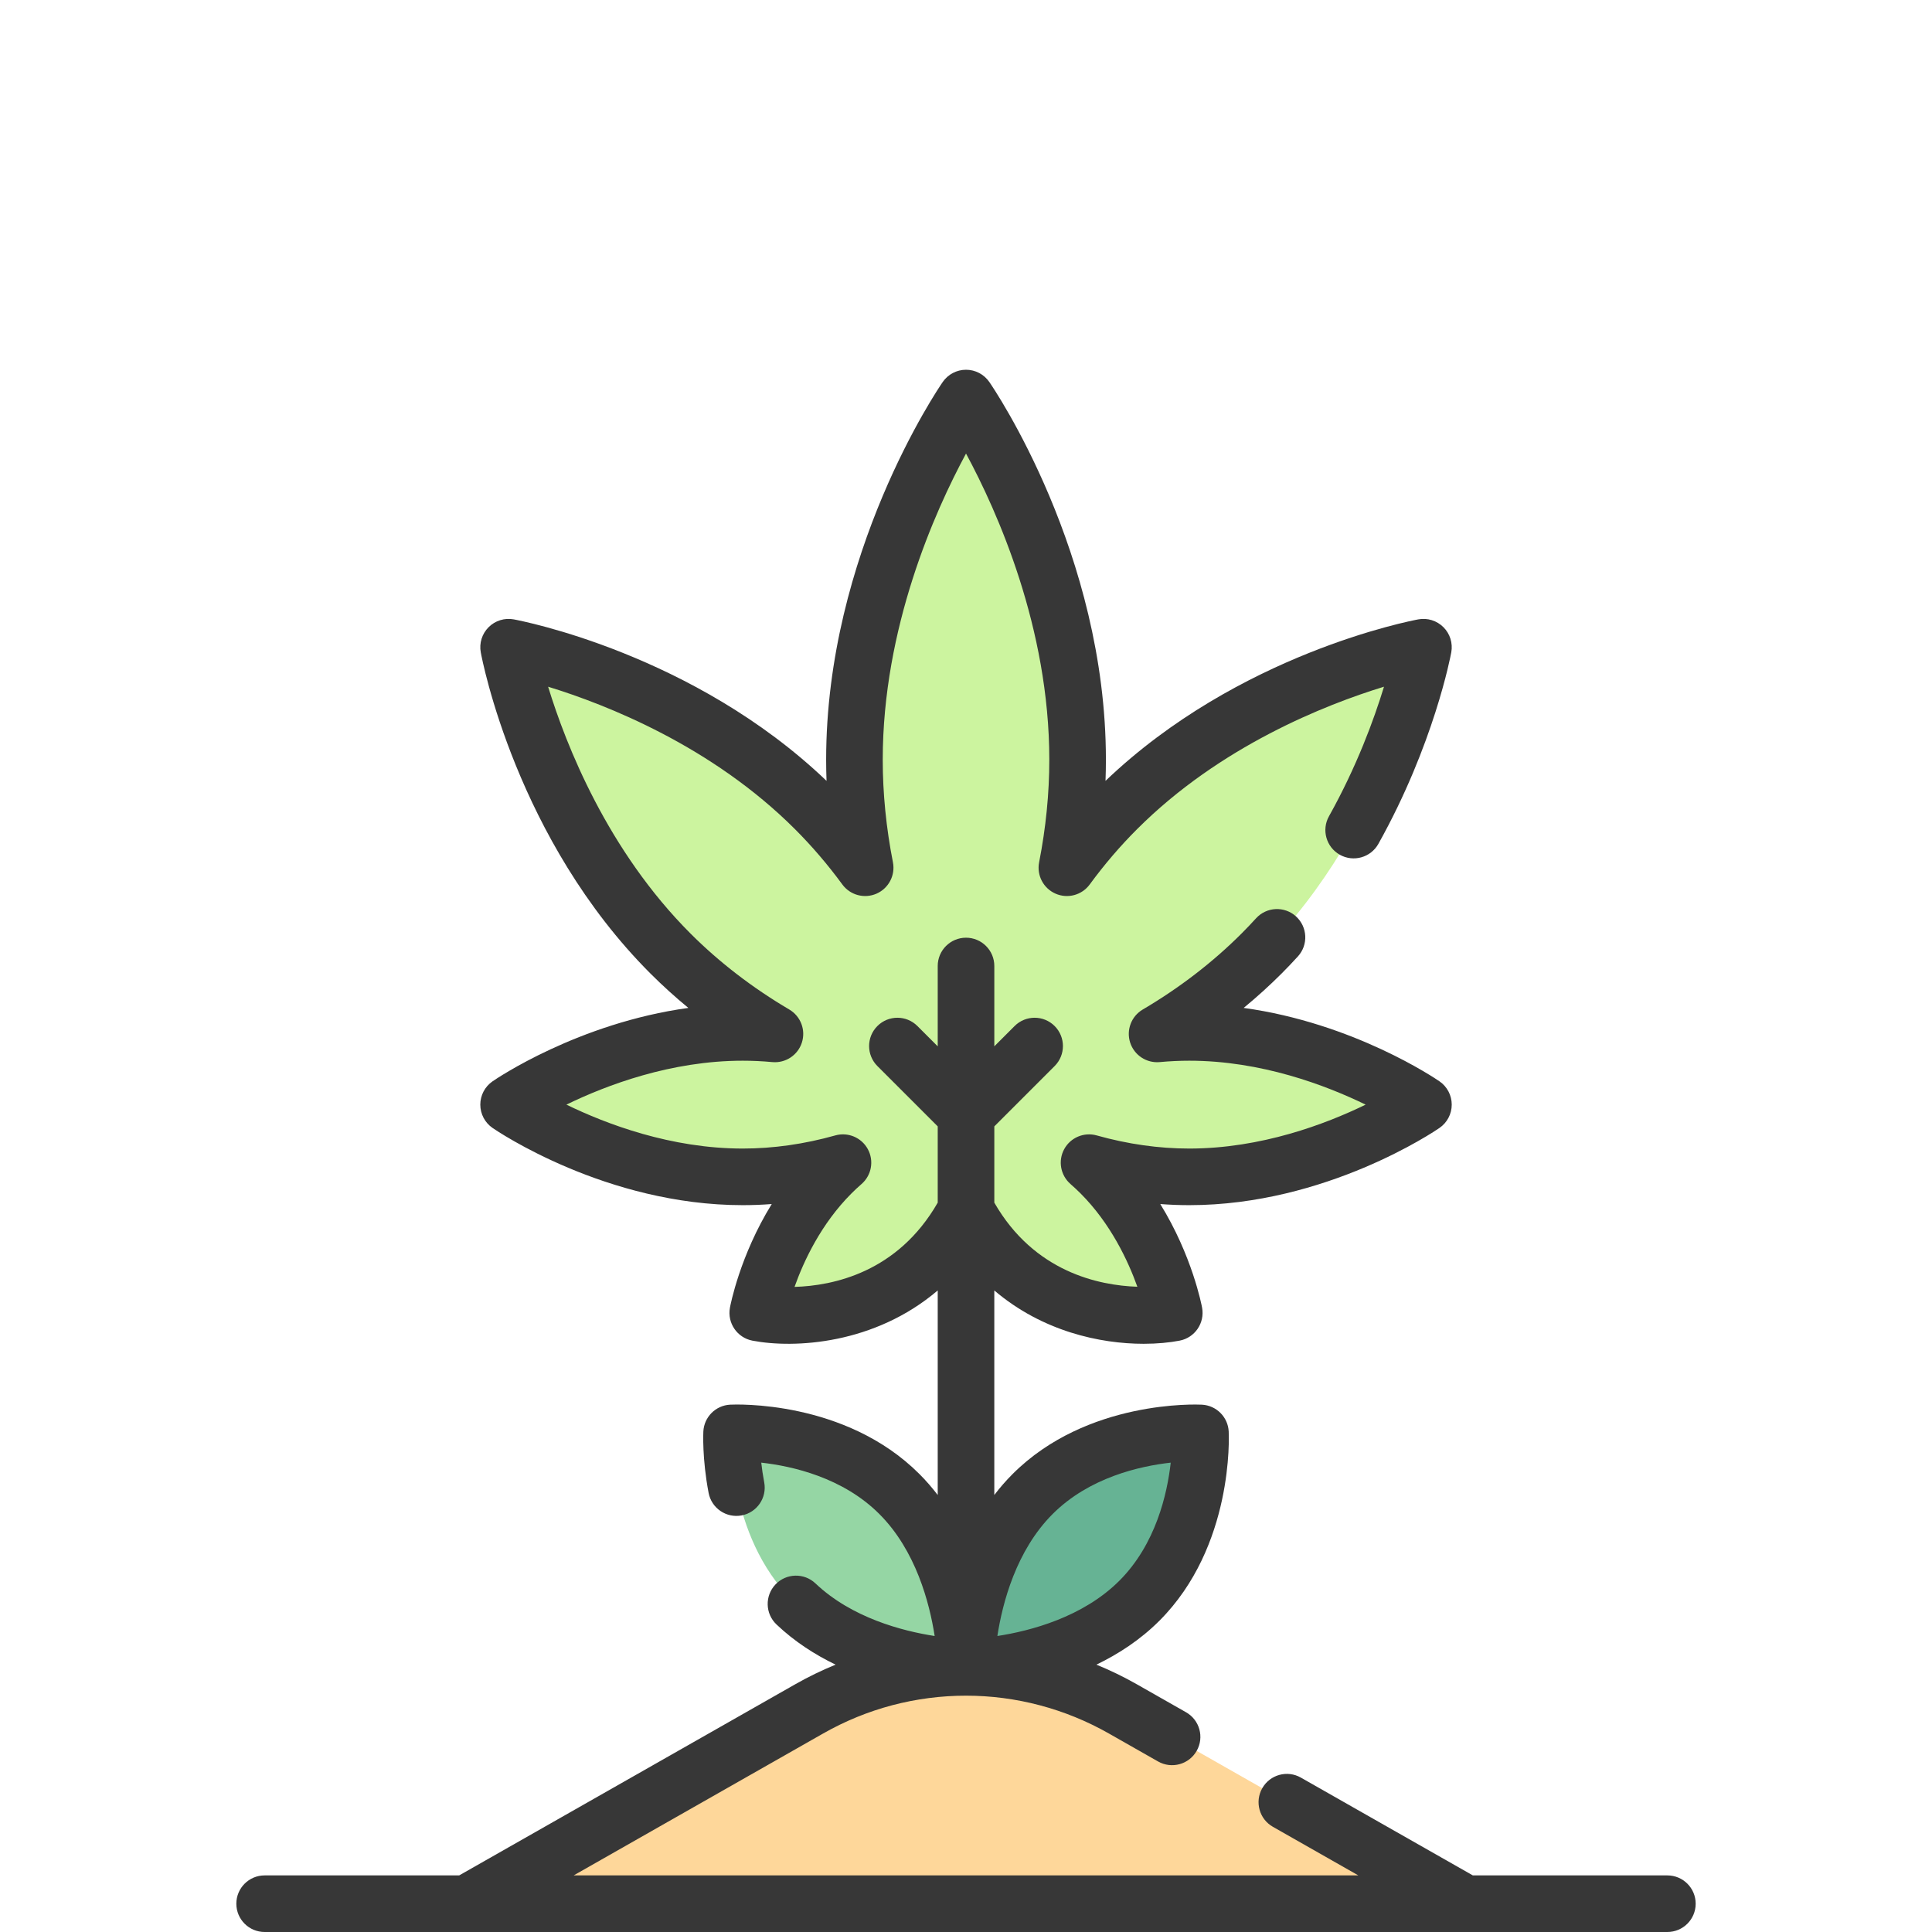 <svg width="190" height="190" viewBox="0 0 190 190" fill="none" xmlns="http://www.w3.org/2000/svg">
<g clip-path="url(#clip0)">
<path d="M95 39.145C95 39.145 84.028 55.071 84.028 74.716C84.028 78.474 84.432 82.034 85.081 85.336C83.645 83.379 82.01 81.437 80.146 79.573C67.428 66.856 50.016 63.649 50.016 63.649C50.016 63.649 53.223 81.061 65.94 93.779C69.236 97.074 72.774 99.657 76.209 101.679C75.18 101.585 74.125 101.53 73.043 101.53C60.325 101.53 50.016 108.633 50.016 108.633C50.016 108.633 60.325 115.735 73.043 115.735C76.653 115.735 79.981 115.162 82.898 114.343C82.517 114.675 82.14 115.025 81.769 115.395C75.979 121.186 74.519 129.113 74.519 129.113C74.519 129.113 88.252 131.737 94.999 118.992C101.747 131.738 115.48 129.113 115.48 129.113C115.48 129.113 114.019 121.186 108.229 115.395C107.859 115.025 107.481 114.675 107.1 114.343C110.018 115.162 113.346 115.735 116.955 115.735C129.673 115.735 139.983 108.633 139.983 108.633C139.983 108.633 129.673 101.53 116.955 101.53C115.873 101.53 114.818 101.585 113.79 101.679C117.224 99.658 120.763 97.074 124.058 93.779C136.776 81.061 139.983 63.649 139.983 63.649C139.983 63.649 122.57 66.856 109.853 79.573C107.989 81.437 106.354 83.379 104.917 85.336C105.567 82.033 105.971 78.474 105.971 74.716C105.971 55.071 95 39.145 95 39.145Z" fill="#CCF49F"/>
<path d="M144.107 187.217L110.415 168.053C105.717 165.38 100.405 163.975 95 163.975C89.595 163.975 84.283 165.38 79.584 168.053L45.893 187.217H144.107Z" fill="#FED79A"/>
<path d="M88.448 146.926C81.93 140.408 71.947 140.921 71.947 140.921C71.947 140.921 71.434 150.904 77.952 157.422C84.47 163.939 95.001 163.975 95.001 163.975C95.001 163.975 94.966 153.443 88.448 146.926Z" fill="#95D6A4"/>
<path d="M101.554 146.926C108.071 140.408 118.054 140.921 118.054 140.921C118.054 140.921 118.567 150.904 112.05 157.422C105.532 163.939 95 163.975 95 163.975C95 163.975 95.036 153.443 101.554 146.926Z" fill="#66B394"/>
<path d="M163.976 184.434H144.844L127.931 174.815C126.593 174.055 124.895 174.522 124.135 175.859C123.375 177.195 123.842 178.894 125.179 179.654L133.584 184.434H56.416L80.961 170.473C83.093 169.26 85.374 168.327 87.734 167.702C90.112 167.076 92.557 166.758 95.001 166.758C99.912 166.758 104.767 168.043 109.041 170.473L113.89 173.23C115.228 173.991 116.926 173.523 117.686 172.186C118.446 170.85 117.978 169.151 116.642 168.391L111.792 165.634C110.51 164.905 109.185 164.262 107.825 163.708C109.988 162.665 112.14 161.269 114.019 159.39C121.327 152.081 120.858 141.236 120.835 140.778C120.762 139.353 119.623 138.215 118.198 138.141C117.742 138.118 106.895 137.648 99.587 144.958C98.928 145.616 98.33 146.308 97.784 147.022V126.909C102.515 130.939 108.2 132.153 112.472 132.153C113.813 132.153 115.016 132.034 116.005 131.844C117.508 131.557 118.496 130.111 118.219 128.606C118.169 128.337 117.241 123.488 114.107 118.41C115.061 118.483 116.013 118.52 116.959 118.52C130.388 118.52 141.114 111.236 141.564 110.926C142.318 110.407 142.769 109.55 142.769 108.634C142.769 107.719 142.318 106.862 141.564 106.342C141.176 106.075 133.135 100.613 122.307 99.122C123.612 98.048 124.854 96.922 126.03 95.747C126.569 95.207 127.111 94.639 127.641 94.057C128.676 92.921 128.593 91.161 127.457 90.126C126.321 89.091 124.56 89.173 123.525 90.309C123.054 90.827 122.572 91.332 122.093 91.811C119.27 94.634 116.003 97.147 112.38 99.281C111.257 99.943 110.744 101.296 111.145 102.536C111.547 103.776 112.753 104.57 114.053 104.45C115.018 104.36 115.995 104.314 116.959 104.314C124.027 104.314 130.378 106.724 134.302 108.634C130.377 110.544 124.026 112.953 116.959 112.953C113.966 112.953 110.904 112.519 107.856 111.662C106.605 111.31 105.275 111.872 104.655 113.016C104.036 114.16 104.292 115.58 105.271 116.437C105.621 116.743 105.946 117.046 106.263 117.363C109.231 120.332 110.941 123.999 111.852 126.544C108.068 126.417 101.701 125.095 97.785 118.272V110.773L103.717 104.84C104.804 103.753 104.804 101.991 103.717 100.904C102.63 99.817 100.868 99.817 99.781 100.904L97.785 102.9V95C97.785 93.463 96.539 92.217 95.002 92.217C93.465 92.217 92.219 93.463 92.219 95V102.901L90.222 100.904C89.135 99.817 87.373 99.817 86.286 100.904C85.199 101.991 85.199 103.753 86.286 104.84L92.219 110.772V118.272C88.278 125.144 81.917 126.449 78.138 126.558C79.039 124.022 80.744 120.359 83.74 117.363C84.06 117.043 84.384 116.74 84.732 116.437C85.712 115.581 85.968 114.161 85.348 113.016C84.729 111.872 83.399 111.309 82.147 111.661C79.1 112.518 76.037 112.953 73.044 112.953C65.976 112.953 59.625 110.543 55.702 108.633C59.626 106.723 65.977 104.314 73.044 104.314C74.008 104.314 74.986 104.36 75.95 104.45C77.248 104.571 78.457 103.776 78.858 102.536C79.26 101.296 78.746 99.943 77.623 99.281C74.001 97.147 70.733 94.633 67.91 91.81C59.748 83.648 55.672 73.301 53.904 67.535C59.671 69.304 70.018 73.38 78.181 81.543C79.838 83.197 81.405 85.027 82.838 86.981C83.609 88.033 85.007 88.409 86.201 87.885C87.395 87.361 88.065 86.078 87.814 84.799C87.149 81.419 86.812 78.026 86.812 74.715C86.812 61.741 91.917 50.32 95.002 44.604C98.087 50.321 103.192 61.741 103.192 74.715C103.192 78.026 102.855 81.419 102.191 84.799C101.939 86.079 102.609 87.361 103.804 87.885C104.999 88.409 106.396 88.033 107.167 86.981C108.598 85.027 110.165 83.198 111.826 81.541C119.99 73.376 130.342 69.301 136.107 67.533C135.124 70.752 133.423 75.397 130.696 80.274C129.946 81.615 130.426 83.311 131.767 84.062C133.109 84.812 134.804 84.332 135.554 82.991C141.012 73.231 142.656 64.519 142.724 64.153C142.889 63.252 142.602 62.328 141.954 61.681C141.307 61.034 140.383 60.745 139.482 60.912C138.752 61.046 121.796 64.287 108.72 76.793C108.746 76.098 108.759 75.405 108.759 74.715C108.759 54.436 97.763 38.246 97.294 37.567C96.775 36.813 95.918 36.363 95.002 36.363C94.087 36.363 93.23 36.813 92.711 37.567C92.243 38.246 81.246 54.437 81.246 74.715C81.246 75.405 81.259 76.098 81.285 76.793C68.208 64.288 51.252 61.047 50.522 60.912C49.622 60.746 48.698 61.034 48.05 61.682C47.403 62.329 47.115 63.253 47.281 64.154C47.418 64.899 50.795 82.569 63.974 95.747C65.149 96.922 66.391 98.048 67.696 99.122C56.869 100.613 48.828 106.074 48.439 106.342C47.685 106.862 47.235 107.719 47.235 108.634C47.235 109.55 47.685 110.407 48.439 110.926C48.889 111.236 59.616 118.52 73.044 118.52C73.991 118.52 74.942 118.483 75.896 118.41C72.762 123.488 71.834 128.337 71.784 128.606C71.507 130.111 72.496 131.557 73.998 131.845C78.137 132.637 86.002 132.204 92.219 126.908V147.024C91.673 146.31 91.075 145.618 90.417 144.96C83.11 137.648 72.265 138.117 71.807 138.14C70.383 138.213 69.244 139.351 69.17 140.775C69.165 140.882 69.041 143.432 69.687 146.818C69.975 148.328 71.433 149.319 72.942 149.031C74.452 148.743 75.443 147.286 75.155 145.776C75.022 145.078 74.929 144.425 74.865 143.841C77.926 144.183 82.888 145.302 86.48 148.896C90.068 152.483 91.413 157.632 91.918 160.891C88.738 160.399 83.767 159.107 80.196 155.719C79.081 154.661 77.32 154.707 76.261 155.822C75.204 156.937 75.249 158.699 76.365 159.757C78.15 161.451 80.158 162.734 82.177 163.708C80.817 164.263 79.491 164.907 78.21 165.635L45.158 184.434H26.025C24.488 184.434 23.242 185.68 23.242 187.217C23.242 188.754 24.488 190 26.025 190H163.976C165.513 190 166.759 188.754 166.759 187.217C166.759 185.68 165.513 184.434 163.976 184.434ZM103.522 148.893C107.113 145.302 112.074 144.184 115.134 143.842C114.791 146.903 113.673 151.863 110.082 155.454C106.494 159.042 101.344 160.388 98.085 160.891C98.589 157.63 99.934 152.481 103.522 148.893Z" fill="#373737"/>
</g>
<defs>
<clipPath id="clip0">
<rect width="190" height="190" fill="white"/>
</clipPath>
</defs>
</svg>
